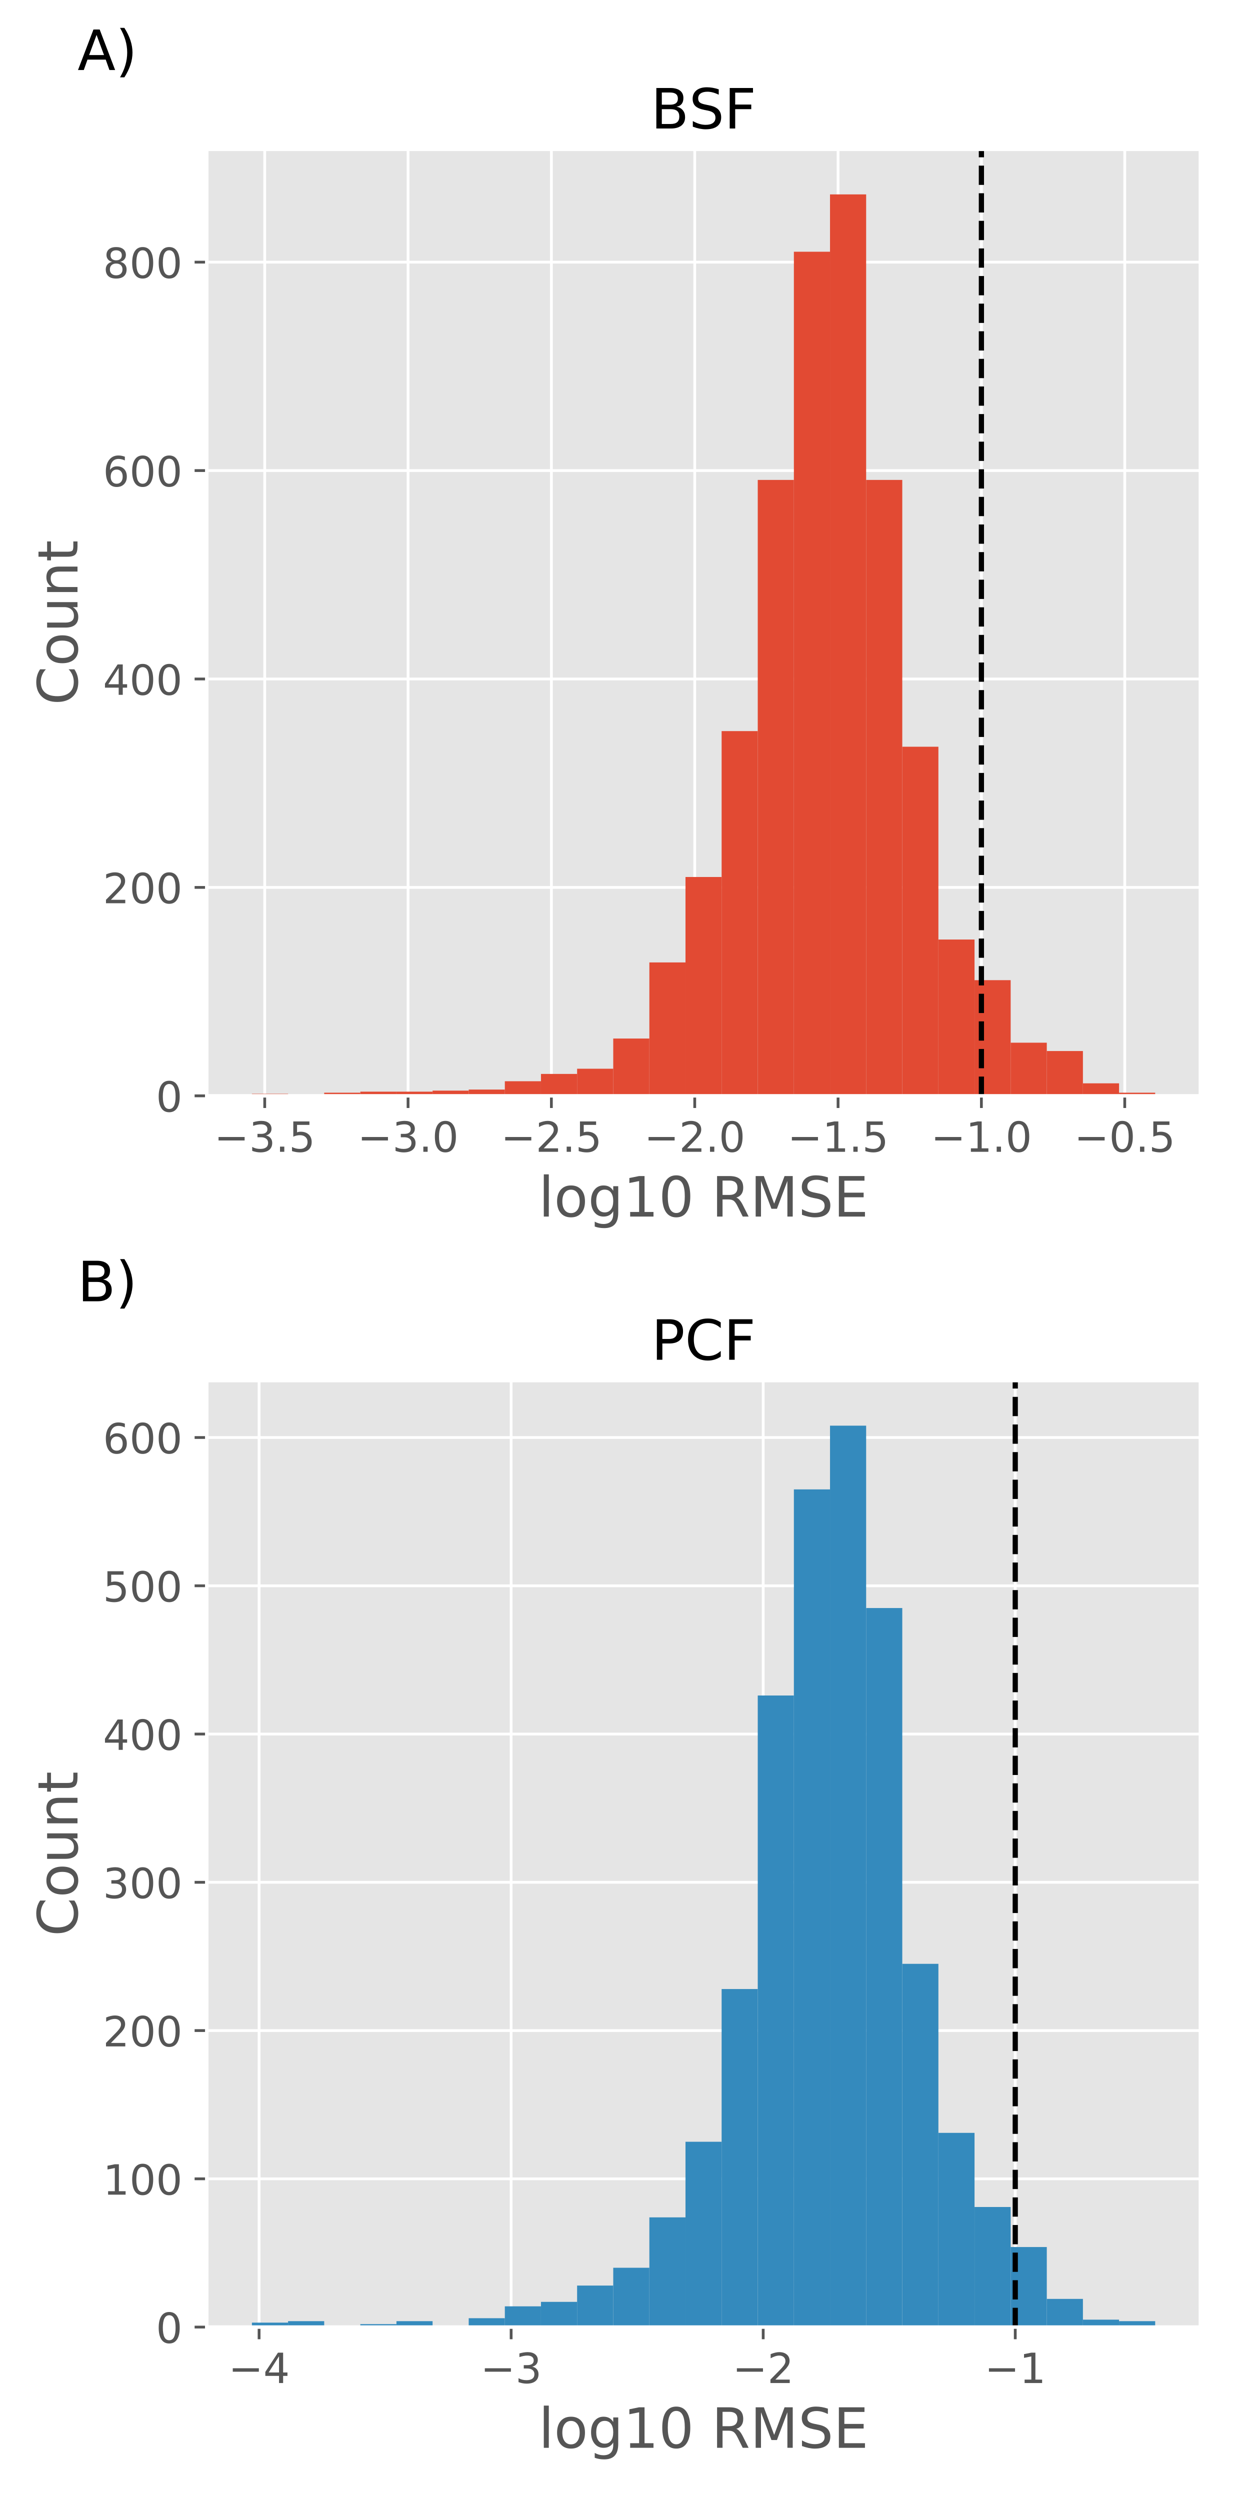 <?xml version="1.0" encoding="utf-8" standalone="no"?>
<!DOCTYPE svg PUBLIC "-//W3C//DTD SVG 1.1//EN"
  "http://www.w3.org/Graphics/SVG/1.1/DTD/svg11.dtd">
<!-- Created with matplotlib (https://matplotlib.org/) -->
<svg height="720pt" version="1.1" viewBox="0 0 360 720" width="360pt" xmlns="http://www.w3.org/2000/svg" xmlns:xlink="http://www.w3.org/1999/xlink">
 <defs>
  <style type="text/css">
*{stroke-linecap:butt;stroke-linejoin:round;}
  </style>
 </defs>
 <g id="figure_1">
  <g id="patch_1">
   <path d="M 0 720 
L 360 720 
L 360 0 
L 0 0 
z
" style="fill:#ffffff;"/>
  </g>
  <g id="axes_1">
   <g id="patch_2">
    <path d="M 59.55 315.6 
L 345.7 315.6 
L 345.7 43.009 
L 59.55 43.009 
z
" style="fill:#e5e5e5;"/>
   </g>
   <g id="matplotlib.axis_1">
    <g id="xtick_1">
     <g id="line2d_1">
      <path clip-path="url(#pc78476fba6)" d="M 76.239 315.6 
L 76.239 43.009 
" style="fill:none;stroke:#ffffff;stroke-linecap:square;stroke-width:0.8;"/>
     </g>
     <g id="line2d_2">
      <defs>
       <path d="M 0 0 
L 0 3.5 
" id="m2ec1fc3562" style="stroke:#555555;stroke-width:0.8;"/>
      </defs>
      <g>
       <use style="fill:#555555;stroke:#555555;stroke-width:0.8;" x="76.239" xlink:href="#m2ec1fc3562" y="315.6"/>
      </g>
     </g>
     <g id="text_1">
      <!-- −3.5 -->
      <defs>
       <path d="M 10.594 35.5 
L 73.188 35.5 
L 73.188 27.203 
L 10.594 27.203 
z
" id="DejaVuSans-8722"/>
       <path d="M 40.578 39.312 
Q 47.656 37.797 51.625 33 
Q 55.609 28.219 55.609 21.188 
Q 55.609 10.406 48.188 4.484 
Q 40.766 -1.422 27.094 -1.422 
Q 22.516 -1.422 17.656 -0.516 
Q 12.797 0.391 7.625 2.203 
L 7.625 11.719 
Q 11.719 9.328 16.594 8.109 
Q 21.484 6.891 26.812 6.891 
Q 36.078 6.891 40.938 10.547 
Q 45.797 14.203 45.797 21.188 
Q 45.797 27.641 41.281 31.266 
Q 36.766 34.906 28.719 34.906 
L 20.219 34.906 
L 20.219 43.016 
L 29.109 43.016 
Q 36.375 43.016 40.234 45.922 
Q 44.094 48.828 44.094 54.297 
Q 44.094 59.906 40.109 62.906 
Q 36.141 65.922 28.719 65.922 
Q 24.656 65.922 20.016 65.031 
Q 15.375 64.156 9.812 62.312 
L 9.812 71.094 
Q 15.438 72.656 20.344 73.438 
Q 25.25 74.219 29.594 74.219 
Q 40.828 74.219 47.359 69.109 
Q 53.906 64.016 53.906 55.328 
Q 53.906 49.266 50.438 45.094 
Q 46.969 40.922 40.578 39.312 
z
" id="DejaVuSans-51"/>
       <path d="M 10.688 12.406 
L 21 12.406 
L 21 0 
L 10.688 0 
z
" id="DejaVuSans-46"/>
       <path d="M 10.797 72.906 
L 49.516 72.906 
L 49.516 64.594 
L 19.828 64.594 
L 19.828 46.734 
Q 21.969 47.469 24.109 47.828 
Q 26.266 48.188 28.422 48.188 
Q 40.625 48.188 47.75 41.5 
Q 54.891 34.812 54.891 23.391 
Q 54.891 11.625 47.562 5.094 
Q 40.234 -1.422 26.906 -1.422 
Q 22.312 -1.422 17.547 -0.641 
Q 12.797 0.141 7.719 1.703 
L 7.719 11.625 
Q 12.109 9.234 16.797 8.062 
Q 21.484 6.891 26.703 6.891 
Q 35.156 6.891 40.078 11.328 
Q 45.016 15.766 45.016 23.391 
Q 45.016 31 40.078 35.438 
Q 35.156 39.891 26.703 39.891 
Q 22.75 39.891 18.812 39.016 
Q 14.891 38.141 10.797 36.281 
z
" id="DejaVuSans-53"/>
      </defs>
      <g style="fill:#555555;" transform="translate(61.669 331.718)scale(0.12 -0.12)">
       <use xlink:href="#DejaVuSans-8722"/>
       <use x="83.789" xlink:href="#DejaVuSans-51"/>
       <use x="147.412" xlink:href="#DejaVuSans-46"/>
       <use x="179.199" xlink:href="#DejaVuSans-53"/>
      </g>
     </g>
    </g>
    <g id="xtick_2">
     <g id="line2d_3">
      <path clip-path="url(#pc78476fba6)" d="M 117.52 315.6 
L 117.52 43.009 
" style="fill:none;stroke:#ffffff;stroke-linecap:square;stroke-width:0.8;"/>
     </g>
     <g id="line2d_4">
      <g>
       <use style="fill:#555555;stroke:#555555;stroke-width:0.8;" x="117.52" xlink:href="#m2ec1fc3562" y="315.6"/>
      </g>
     </g>
     <g id="text_2">
      <!-- −3.0 -->
      <defs>
       <path d="M 31.781 66.406 
Q 24.172 66.406 20.328 58.906 
Q 16.5 51.422 16.5 36.375 
Q 16.5 21.391 20.328 13.891 
Q 24.172 6.391 31.781 6.391 
Q 39.453 6.391 43.281 13.891 
Q 47.125 21.391 47.125 36.375 
Q 47.125 51.422 43.281 58.906 
Q 39.453 66.406 31.781 66.406 
z
M 31.781 74.219 
Q 44.047 74.219 50.516 64.516 
Q 56.984 54.828 56.984 36.375 
Q 56.984 17.969 50.516 8.266 
Q 44.047 -1.422 31.781 -1.422 
Q 19.531 -1.422 13.062 8.266 
Q 6.594 17.969 6.594 36.375 
Q 6.594 54.828 13.062 64.516 
Q 19.531 74.219 31.781 74.219 
z
" id="DejaVuSans-48"/>
      </defs>
      <g style="fill:#555555;" transform="translate(102.95 331.718)scale(0.12 -0.12)">
       <use xlink:href="#DejaVuSans-8722"/>
       <use x="83.789" xlink:href="#DejaVuSans-51"/>
       <use x="147.412" xlink:href="#DejaVuSans-46"/>
       <use x="179.199" xlink:href="#DejaVuSans-48"/>
      </g>
     </g>
    </g>
    <g id="xtick_3">
     <g id="line2d_5">
      <path clip-path="url(#pc78476fba6)" d="M 158.801 315.6 
L 158.801 43.009 
" style="fill:none;stroke:#ffffff;stroke-linecap:square;stroke-width:0.8;"/>
     </g>
     <g id="line2d_6">
      <g>
       <use style="fill:#555555;stroke:#555555;stroke-width:0.8;" x="158.801" xlink:href="#m2ec1fc3562" y="315.6"/>
      </g>
     </g>
     <g id="text_3">
      <!-- −2.5 -->
      <defs>
       <path d="M 19.188 8.297 
L 53.609 8.297 
L 53.609 0 
L 7.328 0 
L 7.328 8.297 
Q 12.938 14.109 22.625 23.891 
Q 32.328 33.688 34.812 36.531 
Q 39.547 41.844 41.422 45.531 
Q 43.312 49.219 43.312 52.781 
Q 43.312 58.594 39.234 62.25 
Q 35.156 65.922 28.609 65.922 
Q 23.969 65.922 18.812 64.312 
Q 13.672 62.703 7.812 59.422 
L 7.812 69.391 
Q 13.766 71.781 18.938 73 
Q 24.125 74.219 28.422 74.219 
Q 39.75 74.219 46.484 68.547 
Q 53.219 62.891 53.219 53.422 
Q 53.219 48.922 51.531 44.891 
Q 49.859 40.875 45.406 35.406 
Q 44.188 33.984 37.641 27.219 
Q 31.109 20.453 19.188 8.297 
z
" id="DejaVuSans-50"/>
      </defs>
      <g style="fill:#555555;" transform="translate(144.231 331.718)scale(0.12 -0.12)">
       <use xlink:href="#DejaVuSans-8722"/>
       <use x="83.789" xlink:href="#DejaVuSans-50"/>
       <use x="147.412" xlink:href="#DejaVuSans-46"/>
       <use x="179.199" xlink:href="#DejaVuSans-53"/>
      </g>
     </g>
    </g>
    <g id="xtick_4">
     <g id="line2d_7">
      <path clip-path="url(#pc78476fba6)" d="M 200.082 315.6 
L 200.082 43.009 
" style="fill:none;stroke:#ffffff;stroke-linecap:square;stroke-width:0.8;"/>
     </g>
     <g id="line2d_8">
      <g>
       <use style="fill:#555555;stroke:#555555;stroke-width:0.8;" x="200.082" xlink:href="#m2ec1fc3562" y="315.6"/>
      </g>
     </g>
     <g id="text_4">
      <!-- −2.0 -->
      <g style="fill:#555555;" transform="translate(185.512 331.718)scale(0.12 -0.12)">
       <use xlink:href="#DejaVuSans-8722"/>
       <use x="83.789" xlink:href="#DejaVuSans-50"/>
       <use x="147.412" xlink:href="#DejaVuSans-46"/>
       <use x="179.199" xlink:href="#DejaVuSans-48"/>
      </g>
     </g>
    </g>
    <g id="xtick_5">
     <g id="line2d_9">
      <path clip-path="url(#pc78476fba6)" d="M 241.363 315.6 
L 241.363 43.009 
" style="fill:none;stroke:#ffffff;stroke-linecap:square;stroke-width:0.8;"/>
     </g>
     <g id="line2d_10">
      <g>
       <use style="fill:#555555;stroke:#555555;stroke-width:0.8;" x="241.363" xlink:href="#m2ec1fc3562" y="315.6"/>
      </g>
     </g>
     <g id="text_5">
      <!-- −1.5 -->
      <defs>
       <path d="M 12.406 8.297 
L 28.516 8.297 
L 28.516 63.922 
L 10.984 60.406 
L 10.984 69.391 
L 28.422 72.906 
L 38.281 72.906 
L 38.281 8.297 
L 54.391 8.297 
L 54.391 0 
L 12.406 0 
z
" id="DejaVuSans-49"/>
      </defs>
      <g style="fill:#555555;" transform="translate(226.793 331.718)scale(0.12 -0.12)">
       <use xlink:href="#DejaVuSans-8722"/>
       <use x="83.789" xlink:href="#DejaVuSans-49"/>
       <use x="147.412" xlink:href="#DejaVuSans-46"/>
       <use x="179.199" xlink:href="#DejaVuSans-53"/>
      </g>
     </g>
    </g>
    <g id="xtick_6">
     <g id="line2d_11">
      <path clip-path="url(#pc78476fba6)" d="M 282.644 315.6 
L 282.644 43.009 
" style="fill:none;stroke:#ffffff;stroke-linecap:square;stroke-width:0.8;"/>
     </g>
     <g id="line2d_12">
      <g>
       <use style="fill:#555555;stroke:#555555;stroke-width:0.8;" x="282.644" xlink:href="#m2ec1fc3562" y="315.6"/>
      </g>
     </g>
     <g id="text_6">
      <!-- −1.0 -->
      <g style="fill:#555555;" transform="translate(268.074 331.718)scale(0.12 -0.12)">
       <use xlink:href="#DejaVuSans-8722"/>
       <use x="83.789" xlink:href="#DejaVuSans-49"/>
       <use x="147.412" xlink:href="#DejaVuSans-46"/>
       <use x="179.199" xlink:href="#DejaVuSans-48"/>
      </g>
     </g>
    </g>
    <g id="xtick_7">
     <g id="line2d_13">
      <path clip-path="url(#pc78476fba6)" d="M 323.925 315.6 
L 323.925 43.009 
" style="fill:none;stroke:#ffffff;stroke-linecap:square;stroke-width:0.8;"/>
     </g>
     <g id="line2d_14">
      <g>
       <use style="fill:#555555;stroke:#555555;stroke-width:0.8;" x="323.925" xlink:href="#m2ec1fc3562" y="315.6"/>
      </g>
     </g>
     <g id="text_7">
      <!-- −0.5 -->
      <g style="fill:#555555;" transform="translate(309.355 331.718)scale(0.12 -0.12)">
       <use xlink:href="#DejaVuSans-8722"/>
       <use x="83.789" xlink:href="#DejaVuSans-48"/>
       <use x="147.412" xlink:href="#DejaVuSans-46"/>
       <use x="179.199" xlink:href="#DejaVuSans-53"/>
      </g>
     </g>
    </g>
    <g id="text_8">
     <!-- log10 RMSE -->
     <defs>
      <path d="M 9.422 75.984 
L 18.406 75.984 
L 18.406 0 
L 9.422 0 
z
" id="DejaVuSans-108"/>
      <path d="M 30.609 48.391 
Q 23.391 48.391 19.188 42.75 
Q 14.984 37.109 14.984 27.297 
Q 14.984 17.484 19.156 11.844 
Q 23.344 6.203 30.609 6.203 
Q 37.797 6.203 41.984 11.859 
Q 46.188 17.531 46.188 27.297 
Q 46.188 37.016 41.984 42.703 
Q 37.797 48.391 30.609 48.391 
z
M 30.609 56 
Q 42.328 56 49.016 48.375 
Q 55.719 40.766 55.719 27.297 
Q 55.719 13.875 49.016 6.219 
Q 42.328 -1.422 30.609 -1.422 
Q 18.844 -1.422 12.172 6.219 
Q 5.516 13.875 5.516 27.297 
Q 5.516 40.766 12.172 48.375 
Q 18.844 56 30.609 56 
z
" id="DejaVuSans-111"/>
      <path d="M 45.406 27.984 
Q 45.406 37.75 41.375 43.109 
Q 37.359 48.484 30.078 48.484 
Q 22.859 48.484 18.828 43.109 
Q 14.797 37.75 14.797 27.984 
Q 14.797 18.266 18.828 12.891 
Q 22.859 7.516 30.078 7.516 
Q 37.359 7.516 41.375 12.891 
Q 45.406 18.266 45.406 27.984 
z
M 54.391 6.781 
Q 54.391 -7.172 48.188 -13.984 
Q 42 -20.797 29.203 -20.797 
Q 24.469 -20.797 20.266 -20.094 
Q 16.062 -19.391 12.109 -17.922 
L 12.109 -9.188 
Q 16.062 -11.328 19.922 -12.344 
Q 23.781 -13.375 27.781 -13.375 
Q 36.625 -13.375 41.016 -8.766 
Q 45.406 -4.156 45.406 5.172 
L 45.406 9.625 
Q 42.625 4.781 38.281 2.391 
Q 33.938 0 27.875 0 
Q 17.828 0 11.672 7.656 
Q 5.516 15.328 5.516 27.984 
Q 5.516 40.672 11.672 48.328 
Q 17.828 56 27.875 56 
Q 33.938 56 38.281 53.609 
Q 42.625 51.219 45.406 46.391 
L 45.406 54.688 
L 54.391 54.688 
z
" id="DejaVuSans-103"/>
      <path id="DejaVuSans-32"/>
      <path d="M 44.391 34.188 
Q 47.562 33.109 50.562 29.594 
Q 53.562 26.078 56.594 19.922 
L 66.609 0 
L 56 0 
L 46.688 18.703 
Q 43.062 26.031 39.672 28.422 
Q 36.281 30.812 30.422 30.812 
L 19.672 30.812 
L 19.672 0 
L 9.812 0 
L 9.812 72.906 
L 32.078 72.906 
Q 44.578 72.906 50.734 67.672 
Q 56.891 62.453 56.891 51.906 
Q 56.891 45.016 53.688 40.469 
Q 50.484 35.938 44.391 34.188 
z
M 19.672 64.797 
L 19.672 38.922 
L 32.078 38.922 
Q 39.203 38.922 42.844 42.219 
Q 46.484 45.516 46.484 51.906 
Q 46.484 58.297 42.844 61.547 
Q 39.203 64.797 32.078 64.797 
z
" id="DejaVuSans-82"/>
      <path d="M 9.812 72.906 
L 24.516 72.906 
L 43.109 23.297 
L 61.812 72.906 
L 76.516 72.906 
L 76.516 0 
L 66.891 0 
L 66.891 64.016 
L 48.094 14.016 
L 38.188 14.016 
L 19.391 64.016 
L 19.391 0 
L 9.812 0 
z
" id="DejaVuSans-77"/>
      <path d="M 53.516 70.516 
L 53.516 60.891 
Q 47.906 63.578 42.922 64.891 
Q 37.938 66.219 33.297 66.219 
Q 25.25 66.219 20.875 63.094 
Q 16.5 59.969 16.5 54.203 
Q 16.5 49.359 19.406 46.891 
Q 22.312 44.438 30.422 42.922 
L 36.375 41.703 
Q 47.406 39.594 52.656 34.297 
Q 57.906 29 57.906 20.125 
Q 57.906 9.516 50.797 4.047 
Q 43.703 -1.422 29.984 -1.422 
Q 24.812 -1.422 18.969 -0.25 
Q 13.141 0.922 6.891 3.219 
L 6.891 13.375 
Q 12.891 10.016 18.656 8.297 
Q 24.422 6.594 29.984 6.594 
Q 38.422 6.594 43.016 9.906 
Q 47.609 13.234 47.609 19.391 
Q 47.609 24.75 44.312 27.781 
Q 41.016 30.812 33.5 32.328 
L 27.484 33.5 
Q 16.453 35.688 11.516 40.375 
Q 6.594 45.062 6.594 53.422 
Q 6.594 63.094 13.406 68.656 
Q 20.219 74.219 32.172 74.219 
Q 37.312 74.219 42.625 73.281 
Q 47.953 72.359 53.516 70.516 
z
" id="DejaVuSans-83"/>
      <path d="M 9.812 72.906 
L 55.906 72.906 
L 55.906 64.594 
L 19.672 64.594 
L 19.672 43.016 
L 54.391 43.016 
L 54.391 34.719 
L 19.672 34.719 
L 19.672 8.297 
L 56.781 8.297 
L 56.781 0 
L 9.812 0 
z
" id="DejaVuSans-69"/>
     </defs>
     <g style="fill:#555555;" transform="translate(155.111 350.371)scale(0.16 -0.16)">
      <use xlink:href="#DejaVuSans-108"/>
      <use x="27.783" xlink:href="#DejaVuSans-111"/>
      <use x="88.965" xlink:href="#DejaVuSans-103"/>
      <use x="152.441" xlink:href="#DejaVuSans-49"/>
      <use x="216.064" xlink:href="#DejaVuSans-48"/>
      <use x="279.688" xlink:href="#DejaVuSans-32"/>
      <use x="311.475" xlink:href="#DejaVuSans-82"/>
      <use x="380.957" xlink:href="#DejaVuSans-77"/>
      <use x="467.236" xlink:href="#DejaVuSans-83"/>
      <use x="530.713" xlink:href="#DejaVuSans-69"/>
     </g>
    </g>
   </g>
   <g id="matplotlib.axis_2">
    <g id="ytick_1">
     <g id="line2d_15">
      <path clip-path="url(#pc78476fba6)" d="M 59.55 315.6 
L 345.7 315.6 
" style="fill:none;stroke:#ffffff;stroke-linecap:square;stroke-width:0.8;"/>
     </g>
     <g id="line2d_16">
      <defs>
       <path d="M 0 0 
L -3.5 0 
" id="m886836105c" style="stroke:#555555;stroke-width:0.8;"/>
      </defs>
      <g>
       <use style="fill:#555555;stroke:#555555;stroke-width:0.8;" x="59.55" xlink:href="#m886836105c" y="315.6"/>
      </g>
     </g>
     <g id="text_9">
      <!-- 0 -->
      <g style="fill:#555555;" transform="translate(44.915 320.159)scale(0.12 -0.12)">
       <use xlink:href="#DejaVuSans-48"/>
      </g>
     </g>
    </g>
    <g id="ytick_2">
     <g id="line2d_17">
      <path clip-path="url(#pc78476fba6)" d="M 59.55 255.574 
L 345.7 255.574 
" style="fill:none;stroke:#ffffff;stroke-linecap:square;stroke-width:0.8;"/>
     </g>
     <g id="line2d_18">
      <g>
       <use style="fill:#555555;stroke:#555555;stroke-width:0.8;" x="59.55" xlink:href="#m886836105c" y="255.574"/>
      </g>
     </g>
     <g id="text_10">
      <!-- 200 -->
      <g style="fill:#555555;" transform="translate(29.645 260.134)scale(0.12 -0.12)">
       <use xlink:href="#DejaVuSans-50"/>
       <use x="63.623" xlink:href="#DejaVuSans-48"/>
       <use x="127.246" xlink:href="#DejaVuSans-48"/>
      </g>
     </g>
    </g>
    <g id="ytick_3">
     <g id="line2d_19">
      <path clip-path="url(#pc78476fba6)" d="M 59.55 195.549 
L 345.7 195.549 
" style="fill:none;stroke:#ffffff;stroke-linecap:square;stroke-width:0.8;"/>
     </g>
     <g id="line2d_20">
      <g>
       <use style="fill:#555555;stroke:#555555;stroke-width:0.8;" x="59.55" xlink:href="#m886836105c" y="195.549"/>
      </g>
     </g>
     <g id="text_11">
      <!-- 400 -->
      <defs>
       <path d="M 37.797 64.312 
L 12.891 25.391 
L 37.797 25.391 
z
M 35.203 72.906 
L 47.609 72.906 
L 47.609 25.391 
L 58.016 25.391 
L 58.016 17.188 
L 47.609 17.188 
L 47.609 0 
L 37.797 0 
L 37.797 17.188 
L 4.891 17.188 
L 4.891 26.703 
z
" id="DejaVuSans-52"/>
      </defs>
      <g style="fill:#555555;" transform="translate(29.645 200.108)scale(0.12 -0.12)">
       <use xlink:href="#DejaVuSans-52"/>
       <use x="63.623" xlink:href="#DejaVuSans-48"/>
       <use x="127.246" xlink:href="#DejaVuSans-48"/>
      </g>
     </g>
    </g>
    <g id="ytick_4">
     <g id="line2d_21">
      <path clip-path="url(#pc78476fba6)" d="M 59.55 135.523 
L 345.7 135.523 
" style="fill:none;stroke:#ffffff;stroke-linecap:square;stroke-width:0.8;"/>
     </g>
     <g id="line2d_22">
      <g>
       <use style="fill:#555555;stroke:#555555;stroke-width:0.8;" x="59.55" xlink:href="#m886836105c" y="135.523"/>
      </g>
     </g>
     <g id="text_12">
      <!-- 600 -->
      <defs>
       <path d="M 33.016 40.375 
Q 26.375 40.375 22.484 35.828 
Q 18.609 31.297 18.609 23.391 
Q 18.609 15.531 22.484 10.953 
Q 26.375 6.391 33.016 6.391 
Q 39.656 6.391 43.531 10.953 
Q 47.406 15.531 47.406 23.391 
Q 47.406 31.297 43.531 35.828 
Q 39.656 40.375 33.016 40.375 
z
M 52.594 71.297 
L 52.594 62.312 
Q 48.875 64.062 45.094 64.984 
Q 41.312 65.922 37.594 65.922 
Q 27.828 65.922 22.672 59.328 
Q 17.531 52.734 16.797 39.406 
Q 19.672 43.656 24.016 45.922 
Q 28.375 48.188 33.594 48.188 
Q 44.578 48.188 50.953 41.516 
Q 57.328 34.859 57.328 23.391 
Q 57.328 12.156 50.688 5.359 
Q 44.047 -1.422 33.016 -1.422 
Q 20.359 -1.422 13.672 8.266 
Q 6.984 17.969 6.984 36.375 
Q 6.984 53.656 15.188 63.938 
Q 23.391 74.219 37.203 74.219 
Q 40.922 74.219 44.703 73.484 
Q 48.484 72.75 52.594 71.297 
z
" id="DejaVuSans-54"/>
      </defs>
      <g style="fill:#555555;" transform="translate(29.645 140.082)scale(0.12 -0.12)">
       <use xlink:href="#DejaVuSans-54"/>
       <use x="63.623" xlink:href="#DejaVuSans-48"/>
       <use x="127.246" xlink:href="#DejaVuSans-48"/>
      </g>
     </g>
    </g>
    <g id="ytick_5">
     <g id="line2d_23">
      <path clip-path="url(#pc78476fba6)" d="M 59.55 75.498 
L 345.7 75.498 
" style="fill:none;stroke:#ffffff;stroke-linecap:square;stroke-width:0.8;"/>
     </g>
     <g id="line2d_24">
      <g>
       <use style="fill:#555555;stroke:#555555;stroke-width:0.8;" x="59.55" xlink:href="#m886836105c" y="75.498"/>
      </g>
     </g>
     <g id="text_13">
      <!-- 800 -->
      <defs>
       <path d="M 31.781 34.625 
Q 24.75 34.625 20.719 30.859 
Q 16.703 27.094 16.703 20.516 
Q 16.703 13.922 20.719 10.156 
Q 24.75 6.391 31.781 6.391 
Q 38.812 6.391 42.859 10.172 
Q 46.922 13.969 46.922 20.516 
Q 46.922 27.094 42.891 30.859 
Q 38.875 34.625 31.781 34.625 
z
M 21.922 38.812 
Q 15.578 40.375 12.031 44.719 
Q 8.5 49.078 8.5 55.328 
Q 8.5 64.062 14.719 69.141 
Q 20.953 74.219 31.781 74.219 
Q 42.672 74.219 48.875 69.141 
Q 55.078 64.062 55.078 55.328 
Q 55.078 49.078 51.531 44.719 
Q 48 40.375 41.703 38.812 
Q 48.828 37.156 52.797 32.312 
Q 56.781 27.484 56.781 20.516 
Q 56.781 9.906 50.312 4.234 
Q 43.844 -1.422 31.781 -1.422 
Q 19.734 -1.422 13.25 4.234 
Q 6.781 9.906 6.781 20.516 
Q 6.781 27.484 10.781 32.312 
Q 14.797 37.156 21.922 38.812 
z
M 18.312 54.391 
Q 18.312 48.734 21.844 45.562 
Q 25.391 42.391 31.781 42.391 
Q 38.141 42.391 41.719 45.562 
Q 45.312 48.734 45.312 54.391 
Q 45.312 60.062 41.719 63.234 
Q 38.141 66.406 31.781 66.406 
Q 25.391 66.406 21.844 63.234 
Q 18.312 60.062 18.312 54.391 
z
" id="DejaVuSans-56"/>
      </defs>
      <g style="fill:#555555;" transform="translate(29.645 80.057)scale(0.12 -0.12)">
       <use xlink:href="#DejaVuSans-56"/>
       <use x="63.623" xlink:href="#DejaVuSans-48"/>
       <use x="127.246" xlink:href="#DejaVuSans-48"/>
      </g>
     </g>
    </g>
    <g id="text_14">
     <!-- Count -->
     <defs>
      <path d="M 64.406 67.281 
L 64.406 56.891 
Q 59.422 61.531 53.781 63.812 
Q 48.141 66.109 41.797 66.109 
Q 29.297 66.109 22.656 58.469 
Q 16.016 50.828 16.016 36.375 
Q 16.016 21.969 22.656 14.328 
Q 29.297 6.688 41.797 6.688 
Q 48.141 6.688 53.781 8.984 
Q 59.422 11.281 64.406 15.922 
L 64.406 5.609 
Q 59.234 2.094 53.438 0.328 
Q 47.656 -1.422 41.219 -1.422 
Q 24.656 -1.422 15.125 8.703 
Q 5.609 18.844 5.609 36.375 
Q 5.609 53.953 15.125 64.078 
Q 24.656 74.219 41.219 74.219 
Q 47.75 74.219 53.531 72.484 
Q 59.328 70.75 64.406 67.281 
z
" id="DejaVuSans-67"/>
      <path d="M 8.5 21.578 
L 8.5 54.688 
L 17.484 54.688 
L 17.484 21.922 
Q 17.484 14.156 20.5 10.266 
Q 23.531 6.391 29.594 6.391 
Q 36.859 6.391 41.078 11.031 
Q 45.312 15.672 45.312 23.688 
L 45.312 54.688 
L 54.297 54.688 
L 54.297 0 
L 45.312 0 
L 45.312 8.406 
Q 42.047 3.422 37.719 1 
Q 33.406 -1.422 27.688 -1.422 
Q 18.266 -1.422 13.375 4.438 
Q 8.5 10.297 8.5 21.578 
z
M 31.109 56 
z
" id="DejaVuSans-117"/>
      <path d="M 54.891 33.016 
L 54.891 0 
L 45.906 0 
L 45.906 32.719 
Q 45.906 40.484 42.875 44.328 
Q 39.844 48.188 33.797 48.188 
Q 26.516 48.188 22.312 43.547 
Q 18.109 38.922 18.109 30.906 
L 18.109 0 
L 9.078 0 
L 9.078 54.688 
L 18.109 54.688 
L 18.109 46.188 
Q 21.344 51.125 25.703 53.562 
Q 30.078 56 35.797 56 
Q 45.219 56 50.047 50.172 
Q 54.891 44.344 54.891 33.016 
z
" id="DejaVuSans-110"/>
      <path d="M 18.312 70.219 
L 18.312 54.688 
L 36.812 54.688 
L 36.812 47.703 
L 18.312 47.703 
L 18.312 18.016 
Q 18.312 11.328 20.141 9.422 
Q 21.969 7.516 27.594 7.516 
L 36.812 7.516 
L 36.812 0 
L 27.594 0 
Q 17.188 0 13.234 3.875 
Q 9.281 7.766 9.281 18.016 
L 9.281 47.703 
L 2.688 47.703 
L 2.688 54.688 
L 9.281 54.688 
L 9.281 70.219 
z
" id="DejaVuSans-116"/>
     </defs>
     <g style="fill:#555555;" transform="translate(22.317 203.062)rotate(-90)scale(0.16 -0.16)">
      <use xlink:href="#DejaVuSans-67"/>
      <use x="69.824" xlink:href="#DejaVuSans-111"/>
      <use x="131.006" xlink:href="#DejaVuSans-117"/>
      <use x="194.385" xlink:href="#DejaVuSans-110"/>
      <use x="257.764" xlink:href="#DejaVuSans-116"/>
     </g>
    </g>
   </g>
   <g id="patch_3">
    <path clip-path="url(#pc78476fba6)" d="M 72.557 315.6 
L 82.962 315.6 
L 82.962 315 
L 72.557 315 
z
" style="fill:#e24a33;"/>
   </g>
   <g id="patch_4">
    <path clip-path="url(#pc78476fba6)" d="M 82.962 315.6 
L 93.368 315.6 
L 93.368 315.3 
L 82.962 315.3 
z
" style="fill:#e24a33;"/>
   </g>
   <g id="patch_5">
    <path clip-path="url(#pc78476fba6)" d="M 93.368 315.6 
L 103.773 315.6 
L 103.773 314.7 
L 93.368 314.7 
z
" style="fill:#e24a33;"/>
   </g>
   <g id="patch_6">
    <path clip-path="url(#pc78476fba6)" d="M 103.773 315.6 
L 114.179 315.6 
L 114.179 314.399 
L 103.773 314.399 
z
" style="fill:#e24a33;"/>
   </g>
   <g id="patch_7">
    <path clip-path="url(#pc78476fba6)" d="M 114.179 315.6 
L 124.584 315.6 
L 124.584 314.399 
L 114.179 314.399 
z
" style="fill:#e24a33;"/>
   </g>
   <g id="patch_8">
    <path clip-path="url(#pc78476fba6)" d="M 124.584 315.6 
L 134.99 315.6 
L 134.99 314.099 
L 124.584 314.099 
z
" style="fill:#e24a33;"/>
   </g>
   <g id="patch_9">
    <path clip-path="url(#pc78476fba6)" d="M 134.99 315.6 
L 145.395 315.6 
L 145.395 313.799 
L 134.99 313.799 
z
" style="fill:#e24a33;"/>
   </g>
   <g id="patch_10">
    <path clip-path="url(#pc78476fba6)" d="M 145.395 315.6 
L 155.8 315.6 
L 155.8 311.398 
L 145.395 311.398 
z
" style="fill:#e24a33;"/>
   </g>
   <g id="patch_11">
    <path clip-path="url(#pc78476fba6)" d="M 155.8 315.6 
L 166.206 315.6 
L 166.206 309.297 
L 155.8 309.297 
z
" style="fill:#e24a33;"/>
   </g>
   <g id="patch_12">
    <path clip-path="url(#pc78476fba6)" d="M 166.206 315.6 
L 176.611 315.6 
L 176.611 307.797 
L 166.206 307.797 
z
" style="fill:#e24a33;"/>
   </g>
   <g id="patch_13">
    <path clip-path="url(#pc78476fba6)" d="M 176.611 315.6 
L 187.017 315.6 
L 187.017 299.093 
L 176.611 299.093 
z
" style="fill:#e24a33;"/>
   </g>
   <g id="patch_14">
    <path clip-path="url(#pc78476fba6)" d="M 187.017 315.6 
L 197.422 315.6 
L 197.422 277.184 
L 187.017 277.184 
z
" style="fill:#e24a33;"/>
   </g>
   <g id="patch_15">
    <path clip-path="url(#pc78476fba6)" d="M 197.422 315.6 
L 207.828 315.6 
L 207.828 252.573 
L 197.422 252.573 
z
" style="fill:#e24a33;"/>
   </g>
   <g id="patch_16">
    <path clip-path="url(#pc78476fba6)" d="M 207.828 315.6 
L 218.233 315.6 
L 218.233 210.555 
L 207.828 210.555 
z
" style="fill:#e24a33;"/>
   </g>
   <g id="patch_17">
    <path clip-path="url(#pc78476fba6)" d="M 218.233 315.6 
L 228.639 315.6 
L 228.639 138.225 
L 218.233 138.225 
z
" style="fill:#e24a33;"/>
   </g>
   <g id="patch_18">
    <path clip-path="url(#pc78476fba6)" d="M 228.639 315.6 
L 239.044 315.6 
L 239.044 72.497 
L 228.639 72.497 
z
" style="fill:#e24a33;"/>
   </g>
   <g id="patch_19">
    <path clip-path="url(#pc78476fba6)" d="M 239.044 315.6 
L 249.45 315.6 
L 249.45 55.99 
L 239.044 55.99 
z
" style="fill:#e24a33;"/>
   </g>
   <g id="patch_20">
    <path clip-path="url(#pc78476fba6)" d="M 249.45 315.6 
L 259.855 315.6 
L 259.855 138.225 
L 249.45 138.225 
z
" style="fill:#e24a33;"/>
   </g>
   <g id="patch_21">
    <path clip-path="url(#pc78476fba6)" d="M 259.855 315.6 
L 270.26 315.6 
L 270.26 215.057 
L 259.855 215.057 
z
" style="fill:#e24a33;"/>
   </g>
   <g id="patch_22">
    <path clip-path="url(#pc78476fba6)" d="M 270.26 315.6 
L 280.666 315.6 
L 280.666 270.581 
L 270.26 270.581 
z
" style="fill:#e24a33;"/>
   </g>
   <g id="patch_23">
    <path clip-path="url(#pc78476fba6)" d="M 280.666 315.6 
L 291.071 315.6 
L 291.071 282.286 
L 280.666 282.286 
z
" style="fill:#e24a33;"/>
   </g>
   <g id="patch_24">
    <path clip-path="url(#pc78476fba6)" d="M 291.071 315.6 
L 301.477 315.6 
L 301.477 300.293 
L 291.071 300.293 
z
" style="fill:#e24a33;"/>
   </g>
   <g id="patch_25">
    <path clip-path="url(#pc78476fba6)" d="M 301.477 315.6 
L 311.882 315.6 
L 311.882 302.695 
L 301.477 302.695 
z
" style="fill:#e24a33;"/>
   </g>
   <g id="patch_26">
    <path clip-path="url(#pc78476fba6)" d="M 311.882 315.6 
L 322.288 315.6 
L 322.288 311.998 
L 311.882 311.998 
z
" style="fill:#e24a33;"/>
   </g>
   <g id="patch_27">
    <path clip-path="url(#pc78476fba6)" d="M 322.288 315.6 
L 332.693 315.6 
L 332.693 314.7 
L 322.288 314.7 
z
" style="fill:#e24a33;"/>
   </g>
   <g id="line2d_25">
    <path clip-path="url(#pc78476fba6)" d="M 282.644 315.6 
L 282.644 43.009 
" style="fill:none;stroke:#000000;stroke-dasharray:5.55,2.4;stroke-dashoffset:0;stroke-width:1.5;"/>
   </g>
   <g id="patch_28">
    <path d="M 59.55 315.6 
L 59.55 43.009 
" style="fill:none;stroke:#ffffff;stroke-linecap:square;stroke-linejoin:miter;"/>
   </g>
   <g id="patch_29">
    <path d="M 345.7 315.6 
L 345.7 43.009 
" style="fill:none;stroke:#ffffff;stroke-linecap:square;stroke-linejoin:miter;"/>
   </g>
   <g id="patch_30">
    <path d="M 59.55 315.6 
L 345.7 315.6 
" style="fill:none;stroke:#ffffff;stroke-linecap:square;stroke-linejoin:miter;"/>
   </g>
   <g id="patch_31">
    <path d="M 59.55 43.009 
L 345.7 43.009 
" style="fill:none;stroke:#ffffff;stroke-linecap:square;stroke-linejoin:miter;"/>
   </g>
   <g id="text_15">
    <!-- A) -->
    <defs>
     <path d="M 34.188 63.188 
L 20.797 26.906 
L 47.609 26.906 
z
M 28.609 72.906 
L 39.797 72.906 
L 67.578 0 
L 57.328 0 
L 50.688 18.703 
L 17.828 18.703 
L 11.188 0 
L 0.781 0 
z
" id="DejaVuSans-65"/>
     <path d="M 8.016 75.875 
L 15.828 75.875 
Q 23.141 64.359 26.781 53.312 
Q 30.422 42.281 30.422 31.391 
Q 30.422 20.453 26.781 9.375 
Q 23.141 -1.703 15.828 -13.188 
L 8.016 -13.188 
Q 14.5 -2 17.703 9.062 
Q 20.906 20.125 20.906 31.391 
Q 20.906 42.672 17.703 53.656 
Q 14.5 64.656 8.016 75.875 
z
" id="DejaVuSans-41"/>
    </defs>
    <g transform="translate(22.341 20.165)scale(0.16 -0.16)">
     <use xlink:href="#DejaVuSans-65"/>
     <use x="68.408" xlink:href="#DejaVuSans-41"/>
    </g>
   </g>
   <g id="text_16">
    <!-- BSF -->
    <defs>
     <path d="M 19.672 34.812 
L 19.672 8.109 
L 35.5 8.109 
Q 43.453 8.109 47.281 11.406 
Q 51.125 14.703 51.125 21.484 
Q 51.125 28.328 47.281 31.562 
Q 43.453 34.812 35.5 34.812 
z
M 19.672 64.797 
L 19.672 42.828 
L 34.281 42.828 
Q 41.5 42.828 45.031 45.531 
Q 48.578 48.25 48.578 53.812 
Q 48.578 59.328 45.031 62.062 
Q 41.5 64.797 34.281 64.797 
z
M 9.812 72.906 
L 35.016 72.906 
Q 46.297 72.906 52.391 68.219 
Q 58.5 63.531 58.5 54.891 
Q 58.5 48.188 55.375 44.234 
Q 52.25 40.281 46.188 39.312 
Q 53.469 37.75 57.5 32.781 
Q 61.531 27.828 61.531 20.406 
Q 61.531 10.641 54.891 5.312 
Q 48.25 0 35.984 0 
L 9.812 0 
z
" id="DejaVuSans-66"/>
     <path d="M 9.812 72.906 
L 51.703 72.906 
L 51.703 64.594 
L 19.672 64.594 
L 19.672 43.109 
L 48.578 43.109 
L 48.578 34.812 
L 19.672 34.812 
L 19.672 0 
L 9.812 0 
z
" id="DejaVuSans-70"/>
    </defs>
    <g transform="translate(187.458 37.009)scale(0.16 -0.16)">
     <use xlink:href="#DejaVuSans-66"/>
     <use x="68.588" xlink:href="#DejaVuSans-83"/>
     <use x="132.064" xlink:href="#DejaVuSans-70"/>
    </g>
   </g>
  </g>
  <g id="axes_2">
   <g id="patch_32">
    <path d="M 59.55 670.2 
L 345.7 670.2 
L 345.7 397.609 
L 59.55 397.609 
z
" style="fill:#e5e5e5;"/>
   </g>
   <g id="matplotlib.axis_3">
    <g id="xtick_8">
     <g id="line2d_26">
      <path clip-path="url(#p5e05860b8b)" d="M 74.616 670.2 
L 74.616 397.609 
" style="fill:none;stroke:#ffffff;stroke-linecap:square;stroke-width:0.8;"/>
     </g>
     <g id="line2d_27">
      <g>
       <use style="fill:#555555;stroke:#555555;stroke-width:0.8;" x="74.616" xlink:href="#m2ec1fc3562" y="670.2"/>
      </g>
     </g>
     <g id="text_17">
      <!-- −4 -->
      <g style="fill:#555555;" transform="translate(65.771 686.318)scale(0.12 -0.12)">
       <use xlink:href="#DejaVuSans-8722"/>
       <use x="83.789" xlink:href="#DejaVuSans-52"/>
      </g>
     </g>
    </g>
    <g id="xtick_9">
     <g id="line2d_28">
      <path clip-path="url(#p5e05860b8b)" d="M 147.208 670.2 
L 147.208 397.609 
" style="fill:none;stroke:#ffffff;stroke-linecap:square;stroke-width:0.8;"/>
     </g>
     <g id="line2d_29">
      <g>
       <use style="fill:#555555;stroke:#555555;stroke-width:0.8;" x="147.208" xlink:href="#m2ec1fc3562" y="670.2"/>
      </g>
     </g>
     <g id="text_18">
      <!-- −3 -->
      <g style="fill:#555555;" transform="translate(138.363 686.318)scale(0.12 -0.12)">
       <use xlink:href="#DejaVuSans-8722"/>
       <use x="83.789" xlink:href="#DejaVuSans-51"/>
      </g>
     </g>
    </g>
    <g id="xtick_10">
     <g id="line2d_30">
      <path clip-path="url(#p5e05860b8b)" d="M 219.8 670.2 
L 219.8 397.609 
" style="fill:none;stroke:#ffffff;stroke-linecap:square;stroke-width:0.8;"/>
     </g>
     <g id="line2d_31">
      <g>
       <use style="fill:#555555;stroke:#555555;stroke-width:0.8;" x="219.8" xlink:href="#m2ec1fc3562" y="670.2"/>
      </g>
     </g>
     <g id="text_19">
      <!-- −2 -->
      <g style="fill:#555555;" transform="translate(210.955 686.318)scale(0.12 -0.12)">
       <use xlink:href="#DejaVuSans-8722"/>
       <use x="83.789" xlink:href="#DejaVuSans-50"/>
      </g>
     </g>
    </g>
    <g id="xtick_11">
     <g id="line2d_32">
      <path clip-path="url(#p5e05860b8b)" d="M 292.393 670.2 
L 292.393 397.609 
" style="fill:none;stroke:#ffffff;stroke-linecap:square;stroke-width:0.8;"/>
     </g>
     <g id="line2d_33">
      <g>
       <use style="fill:#555555;stroke:#555555;stroke-width:0.8;" x="292.393" xlink:href="#m2ec1fc3562" y="670.2"/>
      </g>
     </g>
     <g id="text_20">
      <!-- −1 -->
      <g style="fill:#555555;" transform="translate(283.547 686.318)scale(0.12 -0.12)">
       <use xlink:href="#DejaVuSans-8722"/>
       <use x="83.789" xlink:href="#DejaVuSans-49"/>
      </g>
     </g>
    </g>
    <g id="text_21">
     <!-- log10 RMSE -->
     <g style="fill:#555555;" transform="translate(155.111 704.971)scale(0.16 -0.16)">
      <use xlink:href="#DejaVuSans-108"/>
      <use x="27.783" xlink:href="#DejaVuSans-111"/>
      <use x="88.965" xlink:href="#DejaVuSans-103"/>
      <use x="152.441" xlink:href="#DejaVuSans-49"/>
      <use x="216.064" xlink:href="#DejaVuSans-48"/>
      <use x="279.688" xlink:href="#DejaVuSans-32"/>
      <use x="311.475" xlink:href="#DejaVuSans-82"/>
      <use x="380.957" xlink:href="#DejaVuSans-77"/>
      <use x="467.236" xlink:href="#DejaVuSans-83"/>
      <use x="530.713" xlink:href="#DejaVuSans-69"/>
     </g>
    </g>
   </g>
   <g id="matplotlib.axis_4">
    <g id="ytick_6">
     <g id="line2d_34">
      <path clip-path="url(#p5e05860b8b)" d="M 59.55 670.2 
L 345.7 670.2 
" style="fill:none;stroke:#ffffff;stroke-linecap:square;stroke-width:0.8;"/>
     </g>
     <g id="line2d_35">
      <g>
       <use style="fill:#555555;stroke:#555555;stroke-width:0.8;" x="59.55" xlink:href="#m886836105c" y="670.2"/>
      </g>
     </g>
     <g id="text_22">
      <!-- 0 -->
      <g style="fill:#555555;" transform="translate(44.915 674.759)scale(0.12 -0.12)">
       <use xlink:href="#DejaVuSans-48"/>
      </g>
     </g>
    </g>
    <g id="ytick_7">
     <g id="line2d_36">
      <path clip-path="url(#p5e05860b8b)" d="M 59.55 627.501 
L 345.7 627.501 
" style="fill:none;stroke:#ffffff;stroke-linecap:square;stroke-width:0.8;"/>
     </g>
     <g id="line2d_37">
      <g>
       <use style="fill:#555555;stroke:#555555;stroke-width:0.8;" x="59.55" xlink:href="#m886836105c" y="627.501"/>
      </g>
     </g>
     <g id="text_23">
      <!-- 100 -->
      <g style="fill:#555555;" transform="translate(29.645 632.06)scale(0.12 -0.12)">
       <use xlink:href="#DejaVuSans-49"/>
       <use x="63.623" xlink:href="#DejaVuSans-48"/>
       <use x="127.246" xlink:href="#DejaVuSans-48"/>
      </g>
     </g>
    </g>
    <g id="ytick_8">
     <g id="line2d_38">
      <path clip-path="url(#p5e05860b8b)" d="M 59.55 584.802 
L 345.7 584.802 
" style="fill:none;stroke:#ffffff;stroke-linecap:square;stroke-width:0.8;"/>
     </g>
     <g id="line2d_39">
      <g>
       <use style="fill:#555555;stroke:#555555;stroke-width:0.8;" x="59.55" xlink:href="#m886836105c" y="584.802"/>
      </g>
     </g>
     <g id="text_24">
      <!-- 200 -->
      <g style="fill:#555555;" transform="translate(29.645 589.361)scale(0.12 -0.12)">
       <use xlink:href="#DejaVuSans-50"/>
       <use x="63.623" xlink:href="#DejaVuSans-48"/>
       <use x="127.246" xlink:href="#DejaVuSans-48"/>
      </g>
     </g>
    </g>
    <g id="ytick_9">
     <g id="line2d_40">
      <path clip-path="url(#p5e05860b8b)" d="M 59.55 542.103 
L 345.7 542.103 
" style="fill:none;stroke:#ffffff;stroke-linecap:square;stroke-width:0.8;"/>
     </g>
     <g id="line2d_41">
      <g>
       <use style="fill:#555555;stroke:#555555;stroke-width:0.8;" x="59.55" xlink:href="#m886836105c" y="542.103"/>
      </g>
     </g>
     <g id="text_25">
      <!-- 300 -->
      <g style="fill:#555555;" transform="translate(29.645 546.662)scale(0.12 -0.12)">
       <use xlink:href="#DejaVuSans-51"/>
       <use x="63.623" xlink:href="#DejaVuSans-48"/>
       <use x="127.246" xlink:href="#DejaVuSans-48"/>
      </g>
     </g>
    </g>
    <g id="ytick_10">
     <g id="line2d_42">
      <path clip-path="url(#p5e05860b8b)" d="M 59.55 499.404 
L 345.7 499.404 
" style="fill:none;stroke:#ffffff;stroke-linecap:square;stroke-width:0.8;"/>
     </g>
     <g id="line2d_43">
      <g>
       <use style="fill:#555555;stroke:#555555;stroke-width:0.8;" x="59.55" xlink:href="#m886836105c" y="499.404"/>
      </g>
     </g>
     <g id="text_26">
      <!-- 400 -->
      <g style="fill:#555555;" transform="translate(29.645 503.963)scale(0.12 -0.12)">
       <use xlink:href="#DejaVuSans-52"/>
       <use x="63.623" xlink:href="#DejaVuSans-48"/>
       <use x="127.246" xlink:href="#DejaVuSans-48"/>
      </g>
     </g>
    </g>
    <g id="ytick_11">
     <g id="line2d_44">
      <path clip-path="url(#p5e05860b8b)" d="M 59.55 456.705 
L 345.7 456.705 
" style="fill:none;stroke:#ffffff;stroke-linecap:square;stroke-width:0.8;"/>
     </g>
     <g id="line2d_45">
      <g>
       <use style="fill:#555555;stroke:#555555;stroke-width:0.8;" x="59.55" xlink:href="#m886836105c" y="456.705"/>
      </g>
     </g>
     <g id="text_27">
      <!-- 500 -->
      <g style="fill:#555555;" transform="translate(29.645 461.264)scale(0.12 -0.12)">
       <use xlink:href="#DejaVuSans-53"/>
       <use x="63.623" xlink:href="#DejaVuSans-48"/>
       <use x="127.246" xlink:href="#DejaVuSans-48"/>
      </g>
     </g>
    </g>
    <g id="ytick_12">
     <g id="line2d_46">
      <path clip-path="url(#p5e05860b8b)" d="M 59.55 414.006 
L 345.7 414.006 
" style="fill:none;stroke:#ffffff;stroke-linecap:square;stroke-width:0.8;"/>
     </g>
     <g id="line2d_47">
      <g>
       <use style="fill:#555555;stroke:#555555;stroke-width:0.8;" x="59.55" xlink:href="#m886836105c" y="414.006"/>
      </g>
     </g>
     <g id="text_28">
      <!-- 600 -->
      <g style="fill:#555555;" transform="translate(29.645 418.565)scale(0.12 -0.12)">
       <use xlink:href="#DejaVuSans-54"/>
       <use x="63.623" xlink:href="#DejaVuSans-48"/>
       <use x="127.246" xlink:href="#DejaVuSans-48"/>
      </g>
     </g>
    </g>
    <g id="text_29">
     <!-- Count -->
     <g style="fill:#555555;" transform="translate(22.317 557.662)rotate(-90)scale(0.16 -0.16)">
      <use xlink:href="#DejaVuSans-67"/>
      <use x="69.824" xlink:href="#DejaVuSans-111"/>
      <use x="131.006" xlink:href="#DejaVuSans-117"/>
      <use x="194.385" xlink:href="#DejaVuSans-110"/>
      <use x="257.764" xlink:href="#DejaVuSans-116"/>
     </g>
    </g>
   </g>
   <g id="patch_33">
    <path clip-path="url(#p5e05860b8b)" d="M 72.557 670.2 
L 82.962 670.2 
L 82.962 668.919 
L 72.557 668.919 
z
" style="fill:#348abd;"/>
   </g>
   <g id="patch_34">
    <path clip-path="url(#p5e05860b8b)" d="M 82.962 670.2 
L 93.368 670.2 
L 93.368 668.492 
L 82.962 668.492 
z
" style="fill:#348abd;"/>
   </g>
   <g id="patch_35">
    <path clip-path="url(#p5e05860b8b)" d="M 93.368 670.2 
L 103.773 670.2 
L 103.773 669.773 
L 93.368 669.773 
z
" style="fill:#348abd;"/>
   </g>
   <g id="patch_36">
    <path clip-path="url(#p5e05860b8b)" d="M 103.773 670.2 
L 114.179 670.2 
L 114.179 669.346 
L 103.773 669.346 
z
" style="fill:#348abd;"/>
   </g>
   <g id="patch_37">
    <path clip-path="url(#p5e05860b8b)" d="M 114.179 670.2 
L 124.584 670.2 
L 124.584 668.492 
L 114.179 668.492 
z
" style="fill:#348abd;"/>
   </g>
   <g id="patch_38">
    <path clip-path="url(#p5e05860b8b)" d="M 124.584 670.2 
L 134.99 670.2 
L 134.99 669.773 
L 124.584 669.773 
z
" style="fill:#348abd;"/>
   </g>
   <g id="patch_39">
    <path clip-path="url(#p5e05860b8b)" d="M 134.99 670.2 
L 145.395 670.2 
L 145.395 667.638 
L 134.99 667.638 
z
" style="fill:#348abd;"/>
   </g>
   <g id="patch_40">
    <path clip-path="url(#p5e05860b8b)" d="M 145.395 670.2 
L 155.8 670.2 
L 155.8 664.222 
L 145.395 664.222 
z
" style="fill:#348abd;"/>
   </g>
   <g id="patch_41">
    <path clip-path="url(#p5e05860b8b)" d="M 155.8 670.2 
L 166.206 670.2 
L 166.206 662.941 
L 155.8 662.941 
z
" style="fill:#348abd;"/>
   </g>
   <g id="patch_42">
    <path clip-path="url(#p5e05860b8b)" d="M 166.206 670.2 
L 176.611 670.2 
L 176.611 658.244 
L 166.206 658.244 
z
" style="fill:#348abd;"/>
   </g>
   <g id="patch_43">
    <path clip-path="url(#p5e05860b8b)" d="M 176.611 670.2 
L 187.017 670.2 
L 187.017 653.12 
L 176.611 653.12 
z
" style="fill:#348abd;"/>
   </g>
   <g id="patch_44">
    <path clip-path="url(#p5e05860b8b)" d="M 187.017 670.2 
L 197.422 670.2 
L 197.422 638.603 
L 187.017 638.603 
z
" style="fill:#348abd;"/>
   </g>
   <g id="patch_45">
    <path clip-path="url(#p5e05860b8b)" d="M 197.422 670.2 
L 207.828 670.2 
L 207.828 616.826 
L 197.422 616.826 
z
" style="fill:#348abd;"/>
   </g>
   <g id="patch_46">
    <path clip-path="url(#p5e05860b8b)" d="M 207.828 670.2 
L 218.233 670.2 
L 218.233 572.846 
L 207.828 572.846 
z
" style="fill:#348abd;"/>
   </g>
   <g id="patch_47">
    <path clip-path="url(#p5e05860b8b)" d="M 218.233 670.2 
L 228.639 670.2 
L 228.639 488.302 
L 218.233 488.302 
z
" style="fill:#348abd;"/>
   </g>
   <g id="patch_48">
    <path clip-path="url(#p5e05860b8b)" d="M 228.639 670.2 
L 239.044 670.2 
L 239.044 428.95 
L 228.639 428.95 
z
" style="fill:#348abd;"/>
   </g>
   <g id="patch_49">
    <path clip-path="url(#p5e05860b8b)" d="M 239.044 670.2 
L 249.45 670.2 
L 249.45 410.59 
L 239.044 410.59 
z
" style="fill:#348abd;"/>
   </g>
   <g id="patch_50">
    <path clip-path="url(#p5e05860b8b)" d="M 249.45 670.2 
L 259.855 670.2 
L 259.855 463.109 
L 249.45 463.109 
z
" style="fill:#348abd;"/>
   </g>
   <g id="patch_51">
    <path clip-path="url(#p5e05860b8b)" d="M 259.855 670.2 
L 270.26 670.2 
L 270.26 565.587 
L 259.855 565.587 
z
" style="fill:#348abd;"/>
   </g>
   <g id="patch_52">
    <path clip-path="url(#p5e05860b8b)" d="M 270.26 670.2 
L 280.666 670.2 
L 280.666 614.264 
L 270.26 614.264 
z
" style="fill:#348abd;"/>
   </g>
   <g id="patch_53">
    <path clip-path="url(#p5e05860b8b)" d="M 280.666 670.2 
L 291.071 670.2 
L 291.071 635.614 
L 280.666 635.614 
z
" style="fill:#348abd;"/>
   </g>
   <g id="patch_54">
    <path clip-path="url(#p5e05860b8b)" d="M 291.071 670.2 
L 301.477 670.2 
L 301.477 647.142 
L 291.071 647.142 
z
" style="fill:#348abd;"/>
   </g>
   <g id="patch_55">
    <path clip-path="url(#p5e05860b8b)" d="M 301.477 670.2 
L 311.882 670.2 
L 311.882 662.087 
L 301.477 662.087 
z
" style="fill:#348abd;"/>
   </g>
   <g id="patch_56">
    <path clip-path="url(#p5e05860b8b)" d="M 311.882 670.2 
L 322.288 670.2 
L 322.288 668.065 
L 311.882 668.065 
z
" style="fill:#348abd;"/>
   </g>
   <g id="patch_57">
    <path clip-path="url(#p5e05860b8b)" d="M 322.288 670.2 
L 332.693 670.2 
L 332.693 668.492 
L 322.288 668.492 
z
" style="fill:#348abd;"/>
   </g>
   <g id="line2d_48">
    <path clip-path="url(#p5e05860b8b)" d="M 292.393 670.2 
L 292.393 397.609 
" style="fill:none;stroke:#000000;stroke-dasharray:5.55,2.4;stroke-dashoffset:0;stroke-width:1.5;"/>
   </g>
   <g id="patch_58">
    <path d="M 59.55 670.2 
L 59.55 397.609 
" style="fill:none;stroke:#ffffff;stroke-linecap:square;stroke-linejoin:miter;"/>
   </g>
   <g id="patch_59">
    <path d="M 345.7 670.2 
L 345.7 397.609 
" style="fill:none;stroke:#ffffff;stroke-linecap:square;stroke-linejoin:miter;"/>
   </g>
   <g id="patch_60">
    <path d="M 59.55 670.2 
L 345.7 670.2 
" style="fill:none;stroke:#ffffff;stroke-linecap:square;stroke-linejoin:miter;"/>
   </g>
   <g id="patch_61">
    <path d="M 59.55 397.609 
L 345.7 397.609 
" style="fill:none;stroke:#ffffff;stroke-linecap:square;stroke-linejoin:miter;"/>
   </g>
   <g id="text_30">
    <!-- B) -->
    <g transform="translate(22.325 374.765)scale(0.16 -0.16)">
     <use xlink:href="#DejaVuSans-66"/>
     <use x="68.604" xlink:href="#DejaVuSans-41"/>
    </g>
   </g>
   <g id="text_31">
    <!-- PCF -->
    <defs>
     <path d="M 19.672 64.797 
L 19.672 37.406 
L 32.078 37.406 
Q 38.969 37.406 42.719 40.969 
Q 46.484 44.531 46.484 51.125 
Q 46.484 57.672 42.719 61.234 
Q 38.969 64.797 32.078 64.797 
z
M 9.812 72.906 
L 32.078 72.906 
Q 44.344 72.906 50.609 67.359 
Q 56.891 61.812 56.891 51.125 
Q 56.891 40.328 50.609 34.812 
Q 44.344 29.297 32.078 29.297 
L 19.672 29.297 
L 19.672 0 
L 9.812 0 
z
" id="DejaVuSans-80"/>
    </defs>
    <g transform="translate(187.614 391.609)scale(0.16 -0.16)">
     <use xlink:href="#DejaVuSans-80"/>
     <use x="60.303" xlink:href="#DejaVuSans-67"/>
     <use x="130.127" xlink:href="#DejaVuSans-70"/>
    </g>
   </g>
  </g>
 </g>
 <defs>
  <clipPath id="pc78476fba6">
   <rect height="272.591" width="286.15" x="59.55" y="43.009"/>
  </clipPath>
  <clipPath id="p5e05860b8b">
   <rect height="272.591" width="286.15" x="59.55" y="397.609"/>
  </clipPath>
 </defs>
</svg>
